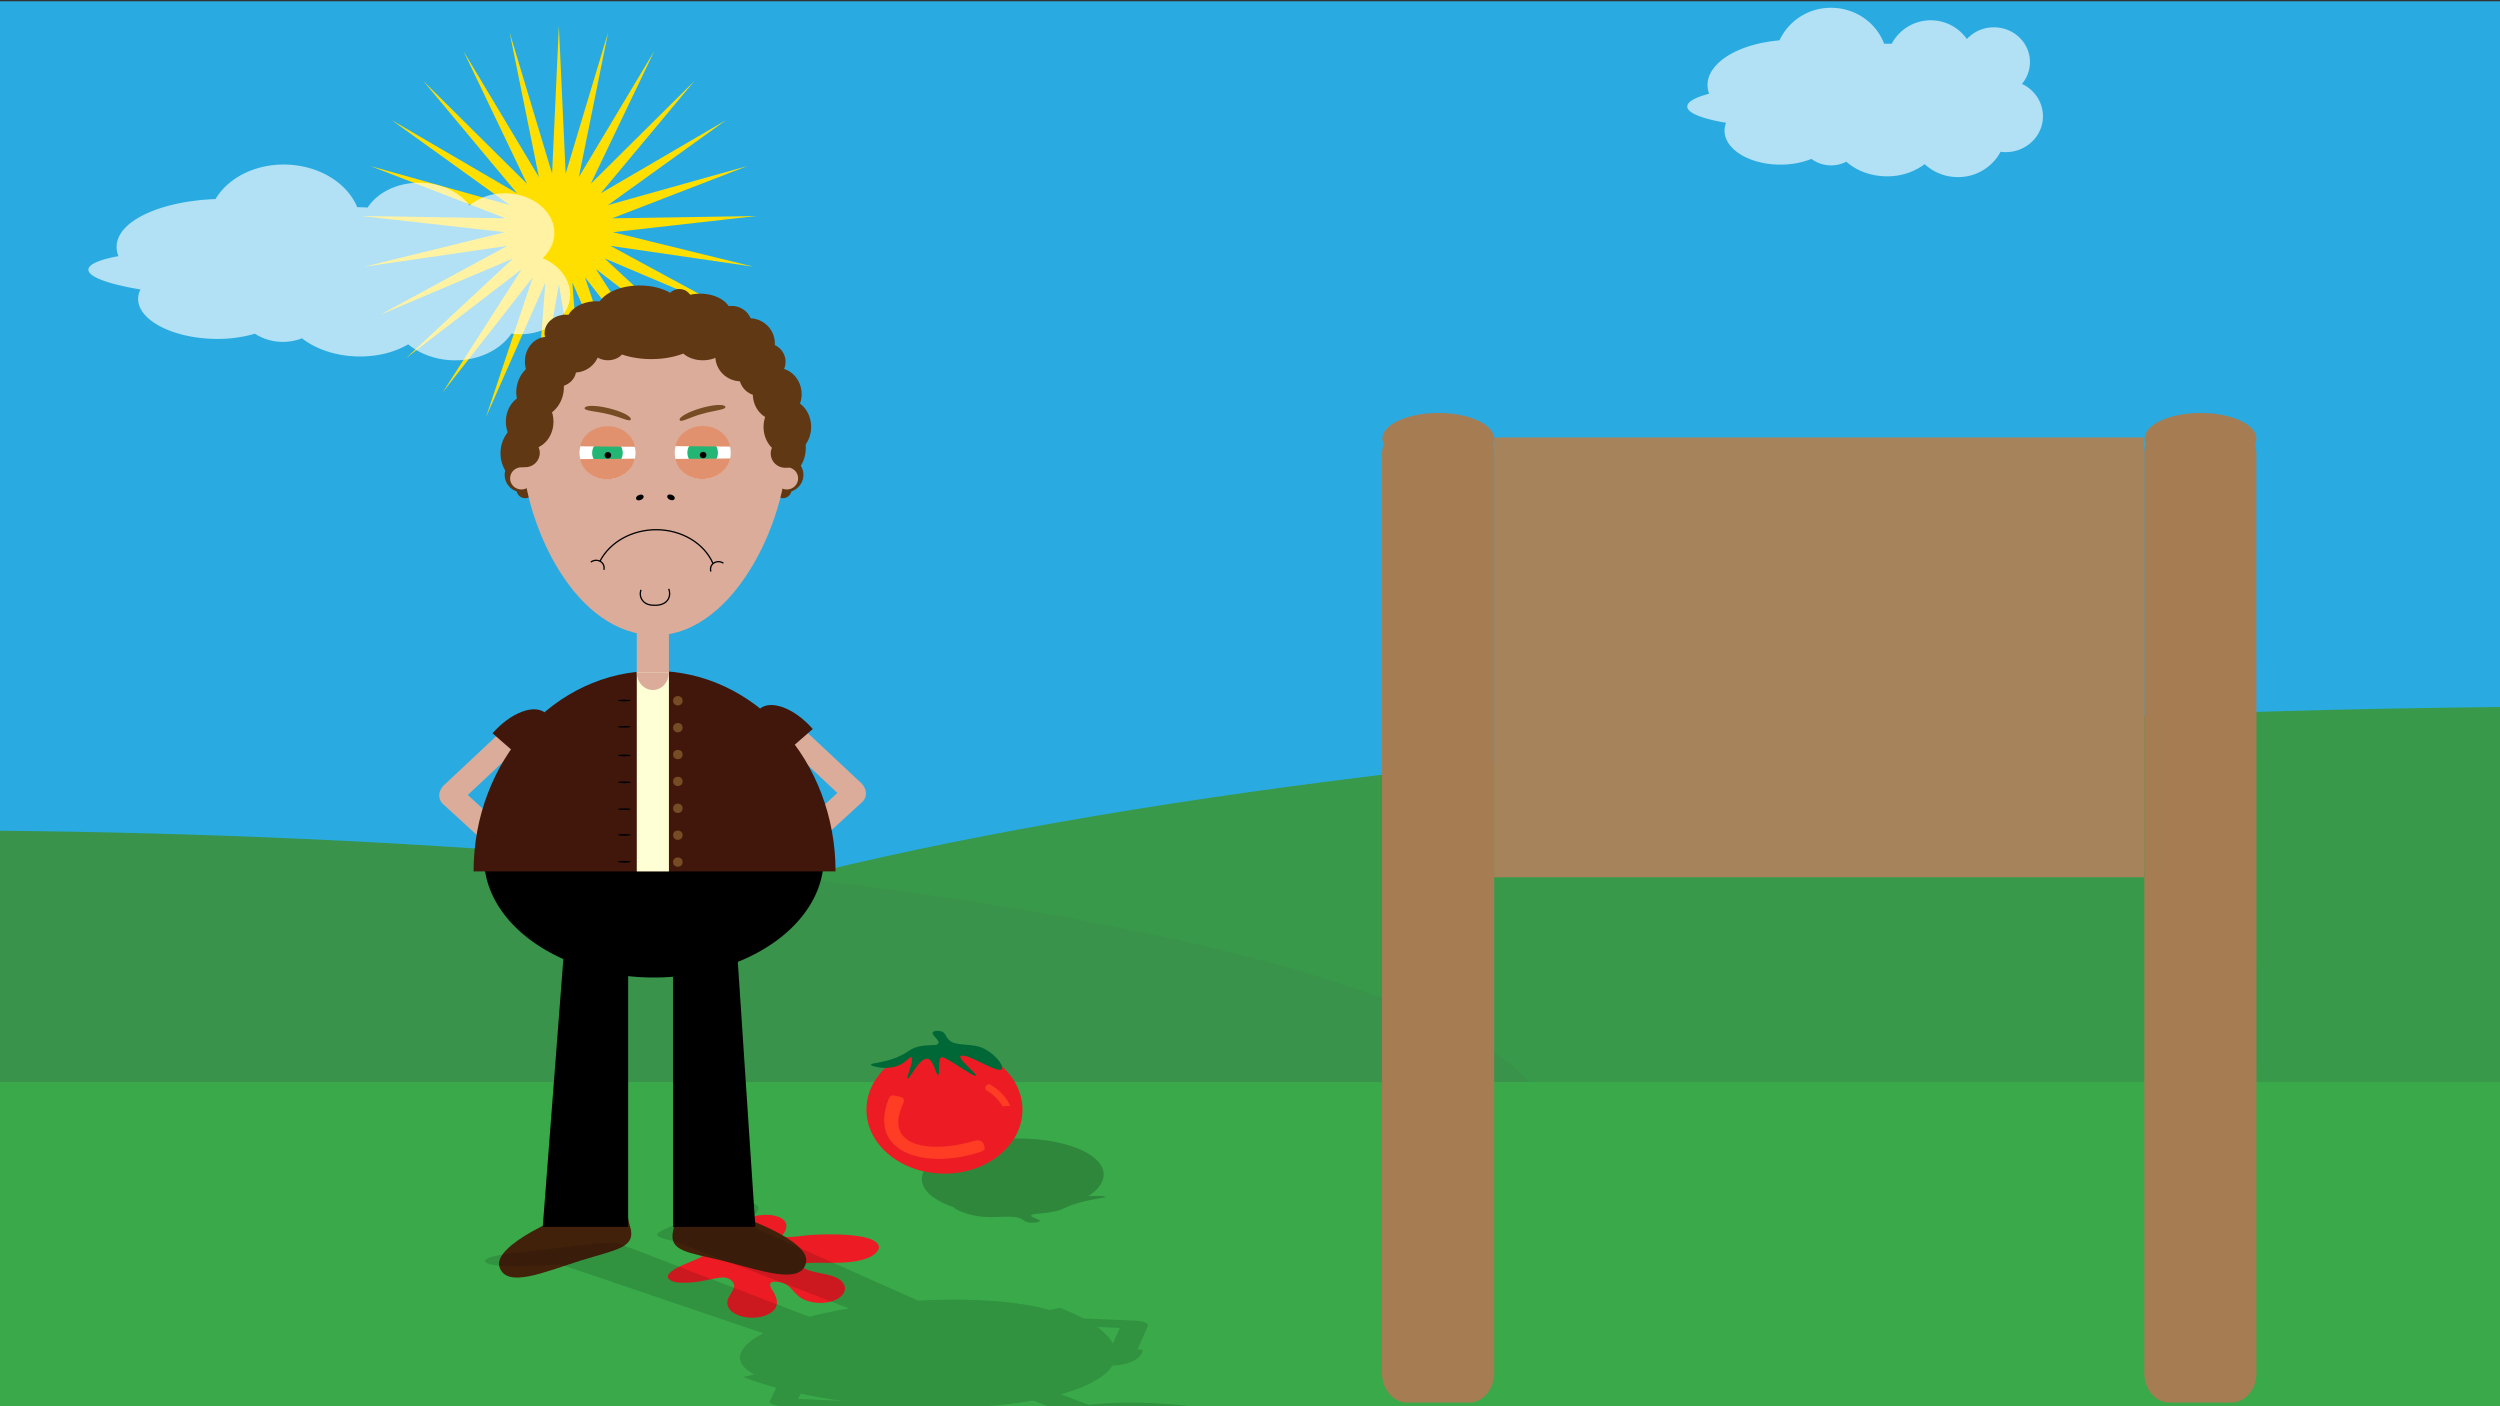 <svg id="Layer_1" data-name="Layer 1" xmlns="http://www.w3.org/2000/svg" width="1920" height="1080" viewBox="0 0 1920 1080"><rect x="0" y="0" width="1920" height="1080" fill="#333333" stroke="none"/><defs><style>.cls-1{fill:#29abe2;}.cls-2{fill:#ffdf00;}.cls-19,.cls-3{fill:#fff;}.cls-3{opacity:0.64;}.cls-4{fill:#39994a;}.cls-5{fill:#39934a;}.cls-6{fill:#39a94a;}.cls-18,.cls-7{fill:none;}.cls-8{fill:#a6835b;}.cls-9{fill:#a67c52;}.cls-10{fill:#ed1c24;}.cls-11{opacity:0.2;}.cls-12{fill:#42210b;}.cls-13{fill:#dbac99;}.cls-14{fill:#42170b;}.cls-15{fill:#ffffd5;}.cls-16{fill:#754c24;}.cls-17{fill:#603813;}.cls-18{stroke:#000;stroke-miterlimit:10;}.cls-20{fill:#22b573;}.cls-21{fill:#e1916d;}.cls-22{fill:#ff3c24;}.cls-23{fill:#006837;}.cls-24{opacity:0.14;}</style></defs><rect class="cls-1" y="1" width="1920" height="712"/><polygon class="cls-2" points="429.21 20 434.43 133.39 467.04 24.89 444.54 136.05 502.48 39.25 453.68 141.19 533.32 62.19 461.29 148.5 557.62 92.25 466.88 157.52 573.86 127.56 470.1 167.67 581 165.88 470.75 178.33 578.61 204.82 468.8 188.82 566.83 241.93 464.36 198.48 546.4 274.88 457.71 206.71 518.61 301.58 449.26 212.99 485.2 320.38 439.56 216.92 448.27 330.08 429.21 218.26 410.15 330.08 418.86 216.92 373.23 320.38 409.16 212.99 339.82 301.58 400.72 206.71 312.03 274.88 394.07 198.48 291.6 241.93 389.63 188.82 279.82 204.82 387.67 178.33 277.43 165.88 388.33 167.67 284.57 127.56 391.55 157.52 300.8 92.25 397.14 148.5 325.1 62.19 404.75 141.19 355.94 39.25 413.89 136.05 391.39 24.89 424 133.39 429.21 20"/><path class="cls-3" d="M416.71,198.27c5.41-5,8.77-11.48,9-18.66.51-16.56-15.87-30.5-36.6-31.14-11.19-.34-21.36,3.27-28.42,9.28-7.77-10-21.42-16.88-37.16-17.36-17.82-.55-33.49,7.24-41.18,19-1.65-.08-3.3-.15-5-.2l-3-.08c-7.57-18.32-28.8-31.92-54.22-32.7-24-.74-45,10.19-54.58,26.46-42.52,1.66-75.45,16.81-76,36.29a18.45,18.45,0,0,0,1.41,7.56c-14.37,2.64-22.93,6.19-23.06,10.32-.17,5.62,15.33,11.14,40,15.29a15.83,15.83,0,0,0-1.82,6.79c-.5,16.18,25.15,30.11,57.28,31.1a102.88,102.88,0,0,0,32.43-3.93A38.88,38.88,0,0,0,216,262.52a39.86,39.86,0,0,0,15.92-2.7c10.31,8.08,25.23,13.41,42,13.92,15.14.47,29-3.09,39.54-9.28,8.74,7.18,20.79,11.81,34.21,12.23,19.42.59,36.5-7.78,45.1-20.5a48.5,48.5,0,0,0,5.31.47c21.43.66,39.22-12.69,39.74-29.8C438.13,214.57,429.52,203.68,416.71,198.27Z"/><path class="cls-4" d="M1920,847V543c-886.06,8.66-1596.18,140-1643,304Z"/><path class="cls-5" d="M0,856H1189C1155.12,738.43,641.22,644.21,0,638Z"/><path class="cls-3" d="M1552.83,64.46A26,26,0,0,0,1559,47.64c0-14.73-12.39-26.66-27.69-26.66a28.08,28.08,0,0,0-20.74,9,33.95,33.95,0,0,0-57.73,3.61c-1.21,0-2.43,0-3.66,0H1447C1441,17.5,1425,6,1406.28,6a43.35,43.35,0,0,0-39.65,25c-31.31,2.64-55.24,17-55.24,34.31A19.43,19.43,0,0,0,1312.6,72c-10.54,2.73-16.77,6.12-16.77,9.79,0,5,11.56,9.48,29.81,12.5a16.44,16.44,0,0,0-1.19,6.07c0,14.4,19.23,26.06,42.94,26.06a64,64,0,0,0,23.82-4.37,25.38,25.38,0,0,0,26.75,2.13c7.79,6.91,18.9,11.23,31.26,11.23a47.82,47.82,0,0,0,28.94-9.33,37.36,37.36,0,0,0,25.5,9.93,36.86,36.86,0,0,0,32.78-19.44,30.08,30.08,0,0,0,3.94.27c15.8,0,28.62-12.34,28.62-27.56A27.49,27.49,0,0,0,1552.83,64.46Z"/><rect class="cls-6" y="831" width="1920" height="249"/><path class="cls-7" d="M1147.5,349.07v-12.2a9.82,9.82,0,0,1-1.17,4.56A25.82,25.82,0,0,1,1147.5,349.07Z"/><polygon class="cls-8" points="1646.8 335.94 1147.5 335.94 1147.5 336.87 1147.5 349.07 1147.5 673.71 1646.8 673.71 1646.8 349.07 1646.8 335.94"/><path class="cls-9" d="M1146.33,341.43a9.82,9.82,0,0,0,1.17-4.56c0-10.88-19.21-19.7-42.91-19.7s-42.91,8.82-42.91,19.7a9.74,9.74,0,0,0,1,4.17,25.73,25.73,0,0,0-1.28,8v705.58c0,12.39,8.61,22.52,19.14,22.52h47.86c10.52,0,19.14-10.13,19.14-22.52V349.07A25.82,25.82,0,0,0,1146.33,341.43Z"/><path class="cls-9" d="M1732.94,349.07a25.5,25.5,0,0,0-1.17-7.64,9.82,9.82,0,0,0,1.17-4.56c0-10.88-19.21-19.7-42.91-19.7s-42.91,8.82-42.91,19.7a9.75,9.75,0,0,0,1,4.17,25.73,25.73,0,0,0-1.29,8v705.58c0,12.39,8.61,22.52,19.14,22.52h47.86c10.53,0,19.14-10.13,19.14-22.52Z"/><path class="cls-10" d="M674.08,960.56c-4.46,6.73-17.84,9-30.51,9.24-6.76.16-13.54-.17-20.29.07-2,.07-7.19.16-8.22,1.22-.88.89,1.56,2.42,2.84,3.11,6.84,3.7,18.59,3.74,25.54,7.62,8.57,4.8,6.85,13.62-3.76,17.31a32.42,32.42,0,0,1-19.52,0c-5.61-1.85-8.51-5-11.19-8s-5.19-5.89-11.85-6.67c-7.92-.92-5.67,3.77-4.11,6.17,4.08,6.29,7.08,14.3-4.28,19.27-8.12,3.56-19.93,2.36-25.85-2-3.47-2.54-4.66-5.81-4.19-8.87.62-3.94,5.14-7.67,5.15-11.58,0-2.09-2-5-6-6.05-2.37-.62-4.86-.2-7.25.2-6.57,1.11-12.5,2.75-19.44,3.27-5,.37-11.76.72-15.74-1.32-3.3-1.68-2.94-4.13-.87-6.09,4.19-4,12.38-6.92,19-9.78,4.56-2,12.78-5.28,6-8.26-3.42-1.5-8.49-1.89-12.24-3.14-11.79-3.94-5.8-12,3.74-15.63,11.78-4.46,23.76.1,35,2.49l.62-.17c1-2.65,3.45-5.17,7.37-7,7-3.33,19-4.38,25.92-.41,3.94,2.25,4.51,5.4,3.62,8.26a12.13,12.13,0,0,1-3.12,5.16,1.54,1.54,0,0,0-.48.75,17.37,17.37,0,0,0,2.75.24c6.34.32,12.8-.88,19-1.41,3.82-.34,7.73-.46,11.61-.52,9.67-.13,20.2.09,29.29,1.93C671.52,951.75,677.35,955.62,674.08,960.56Z"/><g class="cls-11"><ellipse cx="777.81" cy="903.75" rx="69.83" ry="29.32" transform="translate(-26.62 23.61) rotate(-1.71)"/><path d="M740.61,887c44.47-11.43,99.27-8.68,88.35,17.38-1.26,3-4.39,2.27-7.92,2.25h0c-3.53,0-7.25-.28-5.76-2.83,12.83-22.05-33.79-20.47-68.5-12.08-4,1-7.24.23-8.55-1.13h0C736.92,889.25,735.46,888.34,740.61,887Z"/><path d="M800,925.62c-6,.24-10-6.89-11.92-6.67s2.87,7.78-.88,8.33-29.65-6.61-32.68-6.11c-2.85.46,20.62,7,15.55,8.1-6,1.35-31.42-4.9-36.94-3.7-4.45,1,5.26,6.51,18.44,8.55,11.12,1.73,24.09-1.15,31.41,1.4,3.77,1.31,3.84,3.3,8.77,3.47,2.18.07,5.3-.21,6.4-.83,2.54-1.45-8.15-3.34-5.92-5.06,1.51-1.17,7.08-.84,14.87-2.17,10.1-1.72,9.54-3.77,21.16-7.12s21.15-3.87,20.77-4.68-12-1.27-20.87.56c-9.62,2-11.73,5.62-13.88,5.53-3.53-.14,2.13-10,.38-10S807,925.33,800,925.62Z"/><path d="M720,909.84c3.61,3.28,10.76,6.26,19.71,8.21,2.61.56,3.13,0,4.13-.71s.91-1.55-1.07-2c-6.53-1.53-12.52-3.71-16-6.09C724.52,909.51,722.27,909.72,720,909.84Z"/></g><path class="cls-12" d="M619,969.91c-4.3,17.14-34.45,5.78-62.57-1.28s-43.57-7.16-39.26-24.3-4.82-26,23.3-18.89S623.33,952.77,619,969.91Z"/><path class="cls-12" d="M383.61,973c5.29,16.86,34.72,3.78,62.39-4.89s43.08-9.66,37.8-26.53,3.31-26.19-24.36-17.51S378.32,956.18,383.61,973Z"/><path class="cls-13" d="M359.26,610.54l38.5-36.08a9,9,0,0,0-12.31-13.14l-44.62,41.83a8.77,8.77,0,0,0-2.07,2.92,9,9,0,0,0,1.5,11.48l45.13,41.28a9,9,0,0,0,12.15-13.28Z"/><path class="cls-13" d="M663.63,604.49a9.18,9.18,0,0,0-2.07-2.92l-44.63-41.82a9,9,0,0,0-12.31,13.13L643.12,609l-38.27,35a9,9,0,0,0-.57,12.72h0a9,9,0,0,0,12.72.56L662.13,616A9.05,9.05,0,0,0,663.63,604.49Z"/><path d="M632.71,658.69c0-50.82-51.26,9.11-123.33,9.11s-137.67-59.93-137.67-9.11c0,32.8,24.32,61.58,60.94,77.88L416.83,942.25h65.6V749.67a185.92,185.92,0,0,0,19.78,1.05q7.43,0,14.65-.58V942.25h63.27L566.64,738.73C606.1,722.91,632.71,693,632.71,658.69Z"/><path class="cls-14" d="M593.11,587l15.54-13.56,15.55-13.57c-14-16-32.24-22.9-40.83-15.4S579.15,571,593.11,587Z"/><path class="cls-14" d="M363.71,669.25h278c0-85.08-62.24-154-139-154S363.71,584.17,363.71,669.25Z"/><rect class="cls-15" x="489.05" y="515.74" width="24.68" height="153.51"/><ellipse class="cls-16" cx="520.59" cy="538.18" rx="3.66" ry="3.59"/><ellipse class="cls-16" cx="520.59" cy="558.83" rx="3.66" ry="3.59"/><ellipse class="cls-16" cx="520.59" cy="579.47" rx="3.66" ry="3.59"/><ellipse class="cls-16" cx="520.59" cy="600.12" rx="3.66" ry="3.59"/><ellipse class="cls-16" cx="520.59" cy="620.77" rx="3.66" ry="3.59"/><ellipse class="cls-16" cx="520.59" cy="641.42" rx="3.66" ry="3.59"/><ellipse class="cls-16" cx="520.59" cy="662.06" rx="3.66" ry="3.59"/><ellipse cx="479.45" cy="537.96" rx="5.03" ry="0.67"/><ellipse cx="479.45" cy="558.15" rx="5.03" ry="0.67"/><ellipse cx="479.45" cy="580.15" rx="5.03" ry="0.67"/><ellipse cx="479.45" cy="600.8" rx="5.03" ry="0.67"/><ellipse cx="479.45" cy="621.44" rx="5.03" ry="0.67"/><ellipse cx="479.45" cy="641.19" rx="5.03" ry="0.67"/><ellipse cx="479.45" cy="661.84" rx="5.03" ry="0.67"/><ellipse class="cls-17" cx="603.31" cy="364.68" rx="13.71" ry="13.47"/><ellipse class="cls-17" cx="401.29" cy="364.68" rx="13.71" ry="13.47"/><ellipse class="cls-17" cx="403.35" cy="376.12" rx="6.63" ry="6.51"/><ellipse class="cls-17" cx="601.26" cy="376.12" rx="6.63" ry="6.51"/><ellipse class="cls-17" cx="596.69" cy="344.03" rx="22.17" ry="24.24"/><ellipse class="cls-17" cx="406.55" cy="348.07" rx="22.17" ry="24.24"/><path class="cls-13" d="M604.27,337.47c3.73,55.11-38.6,150.24-100.65,150.4s-100-84.21-102.3-137.35,36.61-108.18,96.16-109.69c6.66-.17,14.12.49,14.12.49S537.37,244,559.23,258C586.59,275.56,602.48,311,604.27,337.47Z"/><ellipse cx="515.32" cy="381.97" rx="2.02" ry="3.03" transform="translate(-33.63 713.8) rotate(-67.7)"/><path class="cls-18" d="M492.31,453a8.48,8.48,0,0,0,2.84,9.82c3,2.23,7,2,8.49,2s4.89-.24,7.55-2.36c3-2.39,3.83-6.38,2.36-10.22"/><ellipse cx="491.4" cy="382.05" rx="3.03" ry="2.02" transform="translate(-108.22 215.05) rotate(-22.3)"/><ellipse class="cls-13" cx="400.43" cy="367.39" rx="8.68" ry="8.53"/><ellipse class="cls-13" cx="604.28" cy="367.39" rx="8.68" ry="8.53"/><ellipse class="cls-17" cx="500.48" cy="238.1" rx="11.43" ry="9.87"/><ellipse class="cls-17" cx="588.92" cy="277.82" rx="14.4" ry="14.14"/><ellipse class="cls-17" cx="419.8" cy="277.6" rx="16.68" ry="18.85"/><ellipse class="cls-17" cx="426.89" cy="284.33" rx="15.54" ry="13.02"/><ellipse class="cls-17" cx="455" cy="270.42" rx="25.32" ry="4.95" transform="matrix(0.95, -0.3, 0.3, 0.95, -60.07, 148.53)"/><ellipse class="cls-17" cx="569.03" cy="273.56" rx="19.65" ry="19.3"/><ellipse class="cls-17" cx="500.25" cy="254.48" rx="40.91" ry="21.32"/><ellipse class="cls-17" cx="434.66" cy="255.83" rx="16.45" ry="14.14"/><ellipse class="cls-17" cx="521.73" cy="231.59" rx="9.83" ry="9.65"/><ellipse class="cls-17" cx="539.78" cy="263.68" rx="18.74" ry="13.02"/><ellipse class="cls-17" cx="561.95" cy="250.44" rx="15.77" ry="15.49"/><ellipse class="cls-17" cx="537.73" cy="241.69" rx="24" ry="16.16"/><ellipse class="cls-17" cx="482.65" cy="241.02" rx="16" ry="11.45"/><ellipse class="cls-17" cx="464.6" cy="254.26" rx="24" ry="16.16"/><ellipse class="cls-17" cx="441.06" cy="266.83" rx="19.65" ry="19.3"/><ellipse class="cls-17" cx="575.43" cy="263.68" rx="19.65" ry="19.3"/><ellipse class="cls-17" cx="583.43" cy="288.6" rx="15.77" ry="15.49"/><ellipse class="cls-17" cx="596.91" cy="302.73" rx="18.74" ry="20.2"/><ellipse class="cls-17" cx="414.78" cy="299.37" rx="21.35" ry="18.03" transform="translate(15.06 618.56) rotate(-74.43)"/><ellipse class="cls-17" cx="457.97" cy="248.65" rx="23.31" ry="17.28"/><ellipse class="cls-17" cx="406.78" cy="323.83" rx="18.28" ry="21.1"/><ellipse class="cls-17" cx="403.35" cy="347.84" rx="11.2" ry="11"/><ellipse class="cls-17" cx="603.09" cy="348.29" rx="11.2" ry="11"/><ellipse class="cls-17" cx="604.68" cy="327.87" rx="18.28" ry="21.1"/><ellipse class="cls-17" cx="491.33" cy="238.32" rx="32.91" ry="19.08"/><ellipse class="cls-17" cx="466.88" cy="266.6" rx="13.03" ry="10.1"/><path class="cls-18" d="M460.78,431c7.55-14.69,24.68-24.25,43.34-24.19,19.37.05,36.77,10.44,43.48,26"/><path class="cls-18" d="M453.77,431.72a6.6,6.6,0,0,1,8-.1,5.81,5.81,0,0,1,2,6"/><path class="cls-18" d="M555.57,432.55a6.63,6.63,0,0,0-8,.33,5.77,5.77,0,0,0-1.59,6.06"/><rect class="cls-13" x="489.05" y="477.34" width="24.68" height="39.05"/><path class="cls-13" d="M513.73,516.39H489.05c0,7.48,5.52,13.54,12.34,13.54S513.73,523.87,513.73,516.39Z"/><path class="cls-16" d="M484.45,322.1c-.58,2.28-7.11-1.52-16.9-3.94s-19.15-2.53-18.56-4.81,9-2.18,18.79.24S485,319.81,484.45,322.1Z"/><path class="cls-16" d="M522,322.57c.67,2.26,7-1.79,16.72-4.59s19-3.27,18.36-5.53-9.08-1.83-18.77,1S521.27,320.32,522,322.57Z"/><ellipse class="cls-19" cx="466.57" cy="347.85" rx="21.52" ry="20.11"/><ellipse class="cls-20" cx="466.51" cy="347.86" rx="11.74" ry="10.97"/><path class="cls-21" d="M487.65,342.89c-1.67-8.47-9.74-14.87-19.27-15.55-10.53-.75-20.54,5.64-22.78,15a1.88,1.88,0,0,1,.12.45l41.86.34A1,1,0,0,1,487.65,342.89Z"/><path class="cls-21" d="M445.51,352.83c1.81,8.44,10,14.7,19.53,15.23,10.54.58,20.43-6,22.52-15.36a2.13,2.13,0,0,1-.13-.45l-41.85.34A2.17,2.17,0,0,1,445.51,352.83Z"/><ellipse cx="466.85" cy="349.63" rx="2.51" ry="2.47"/><ellipse class="cls-19" cx="539.71" cy="347.69" rx="21.52" ry="20.11"/><ellipse class="cls-20" cx="539.64" cy="347.71" rx="11.74" ry="10.97"/><path class="cls-21" d="M560.79,342.74c-1.67-8.47-9.74-14.87-19.27-15.55-10.53-.76-20.54,5.64-22.78,15a1.76,1.76,0,0,1,.12.45l41.85.34A1.55,1.55,0,0,1,560.79,342.74Z"/><path class="cls-21" d="M518.65,352.67c1.81,8.45,10,14.71,19.53,15.24,10.54.58,20.43-6,22.52-15.36a2.54,2.54,0,0,1-.13-.45l-41.85.34A1.55,1.55,0,0,1,518.65,352.67Z"/><ellipse cx="539.99" cy="349.48" rx="2.51" ry="2.47"/><path class="cls-14" d="M409.36,590.3l-15.54-13.56-15.55-13.57c14-16,32.24-22.9,40.83-15.4S423.32,574.3,409.36,590.3Z"/><ellipse class="cls-10" cx="725.34" cy="852.23" rx="59.91" ry="49.12"/><path class="cls-22" d="M752.65,884.73c-40.45,13.38-86.13,1.87-70.42-40.06,1.82-4.85,4.28-3.21,7.26-2.73h0c3,.47,6.06,1.38,4.17,5.44-16.34,35,23.49,38.28,54.94,28.73,3.65-1.11,6.18.52,6.95,2.95h0C756.32,881.49,757.34,883.18,752.65,884.73Z"/><path class="cls-23" d="M712,813.08c5.14.35,6.75,12.71,8.43,12.59s-.49-13.29,2.81-13.74,23.44,14.74,26.13,14.3c2.52-.42-15.71-14.2-11.15-15.44,5.41-1.48,25.36,12.12,30.34,10.81,4-1.05-2.84-11.47-13.48-16.54-9-4.27-20.66-1.13-26.22-6.29-2.87-2.66-2.43-6-6.56-6.87-1.82-.4-4.53-.33-5.62.57-2.5,2.08,6.06,6.58,3.75,9.16-1.56,1.74-6.2.49-13.11,1.72-9,1.58-9,5.06-19.67,9.16s-18.86,3.76-18.73,5.15,9.8,3.62,17.79,1.71c8.63-2,11.32-7.85,13.11-7.44,2.95.69-4.27,16.32-2.81,16.6S706,812.67,712,813.08Z"/><path class="cls-22" d="M775.73,849.4c-2.24-5.91-7.55-11.77-14.64-16.13-2.06-1.27-2.65-.38-3.67.65a2.08,2.08,0,0,0,.4,3.48c5.15,3.36,9.68,7.76,12.06,12.15A49.86,49.86,0,0,1,775.73,849.4Z"/><g class="cls-24"><path d="M373.9,969.94c-8.58-5.56,26-8.18,55.66-11.6s43.27-6.34,51.85-.77,22.92,6.27-6.77,9.68S382.49,975.51,373.9,969.94Z"/><path d="M577.57,924.1c-16.78-3.66-33.1,5.59-51.05,13.28s-30.73,10.9-13.95,14.56,16,7.88,33.93.19S594.35,927.76,577.57,924.1Z"/><path d="M860.09,1019.8l-7.68,17.35c-.72,1.62,3.24,3.24,8.81,3.6s10.7-.69,11.42-2.32l8.9-20.1a1.08,1.08,0,0,0-.3-1.21c-.58-1.44-4.57-2.69-9.58-2.89l-69.23-2.81c-5.6-.22-10.42.94-10.71,2.59s4.06,3.19,9.66,3.41Z"/><path d="M598.21,1079.63a30.08,30.08,0,0,0,3.92.41l69.17,3c5.6.25,10.47-.89,10.83-2.54s-3.93-3.2-9.53-3.44l-59.68-2.64,8.26-17c.78-1.62-3.12-3.26-8.67-3.63h0c-5.56-.37-10.74.65-11.53,2.27l-9.73,20.05C590.54,1077.61,593.59,1079.07,598.21,1079.63Z"/><path d="M586.2,1058.72c36.62,14.07,38.27-12.32,101.31-26.09s163.61-9.71,127-23.78c-23.63-9.08-65.65-12.4-109.43-9.92L570.7,939l-57.39,12.54,138.78,53.31c-6.14,1-12.18,2.2-18.06,3.49q-6.49,1.41-12.4,3L483.2,958.08l-55.35,12.09,158.46,53.77C563.2,1035.86,561.48,1049.22,586.2,1058.72Z"/><path d="M672.53,1071l-3.82,6.72-3.82,6.73c23.74,1.77,44.7.18,46.81-3.53S696.27,1072.77,672.53,1071Z"/><path d="M813.89,1004.4l-121.52,26.54-121.65,26.57c61.31,23.56,165.44,30.76,232.59,16.09S875.2,1028,813.89,1004.4Z"/><polygon points="682.66 1033.06 704.25 1028.35 814.87 1070.84 793.28 1075.56 682.66 1033.06"/><ellipse cx="771.12" cy="1070.66" rx="1.21" ry="4.11" transform="translate(-316.14 1818.19) rotate(-88.75)"/><ellipse cx="756.24" cy="1064.94" rx="1.21" ry="4.11" transform="translate(-324.98 1797.72) rotate(-88.75)"/><ellipse cx="741.36" cy="1059.22" rx="1.21" ry="4.11" transform="translate(-333.82 1777.26) rotate(-88.75)"/><ellipse cx="726.48" cy="1053.51" rx="1.21" ry="4.11" transform="translate(-342.65 1756.79) rotate(-88.75)"/><ellipse cx="711.6" cy="1047.79" rx="1.21" ry="4.11" transform="translate(-351.49 1736.33) rotate(-88.75)"/><ellipse cx="696.72" cy="1042.08" rx="1.21" ry="4.11" transform="translate(-360.33 1715.86) rotate(-88.75)"/><ellipse cx="681.84" cy="1036.36" rx="1.21" ry="4.11" transform="translate(-369.17 1695.39) rotate(-88.75)"/><ellipse cx="807.26" cy="1062.86" rx="4.52" ry="0.28" transform="translate(-202.93 190.58) rotate(-11.97)"/><ellipse cx="792.7" cy="1057.27" rx="4.52" ry="0.28" transform="translate(-202.08 187.44) rotate(-11.97)"/><ellipse cx="776.85" cy="1051.18" rx="4.52" ry="0.28" transform="matrix(0.98, -0.21, 0.21, 0.98, -201.16, 184.02)"/><ellipse cx="761.98" cy="1045.46" rx="4.52" ry="0.28" transform="translate(-200.3 180.81) rotate(-11.97)"/><ellipse cx="747.1" cy="1039.75" rx="4.52" ry="0.28" transform="translate(-199.44 177.6) rotate(-11.97)"/><ellipse cx="732.87" cy="1034.28" rx="4.52" ry="0.28" transform="translate(-198.61 174.53) rotate(-11.97)"/><ellipse cx="717.99" cy="1028.56" rx="4.52" ry="0.28" transform="translate(-197.75 171.32) rotate(-11.97)"/><path d="M842.55,1142.21c-43-14.54-74.5-49-20.34-60.87s148.14,4.21,188.46,18.48,45.93,37-5.07,48.74c-5.71,1.32-12.7,2.56-12.7,2.56a376.58,376.58,0,0,1-53.68,4.49C902.63,1156,863.21,1149.2,842.55,1142.21Z"/><polygon points="792.82 1075.38 814.4 1070.66 842.54 1081.47 820.96 1086.19 792.82 1075.38"/><path d="M792.81,1075.38,803.6,1073l10.8-2.36c-5.39-2.07-14.59-2.69-20.55-1.39S787.42,1073.31,792.81,1075.38Z"/><path d="M830.85,1035l23.36.78,23.39.79c-.69,7.09-11.71,12.5-24.62,12.06S830.16,1042.07,830.85,1035Z"/></g></svg>